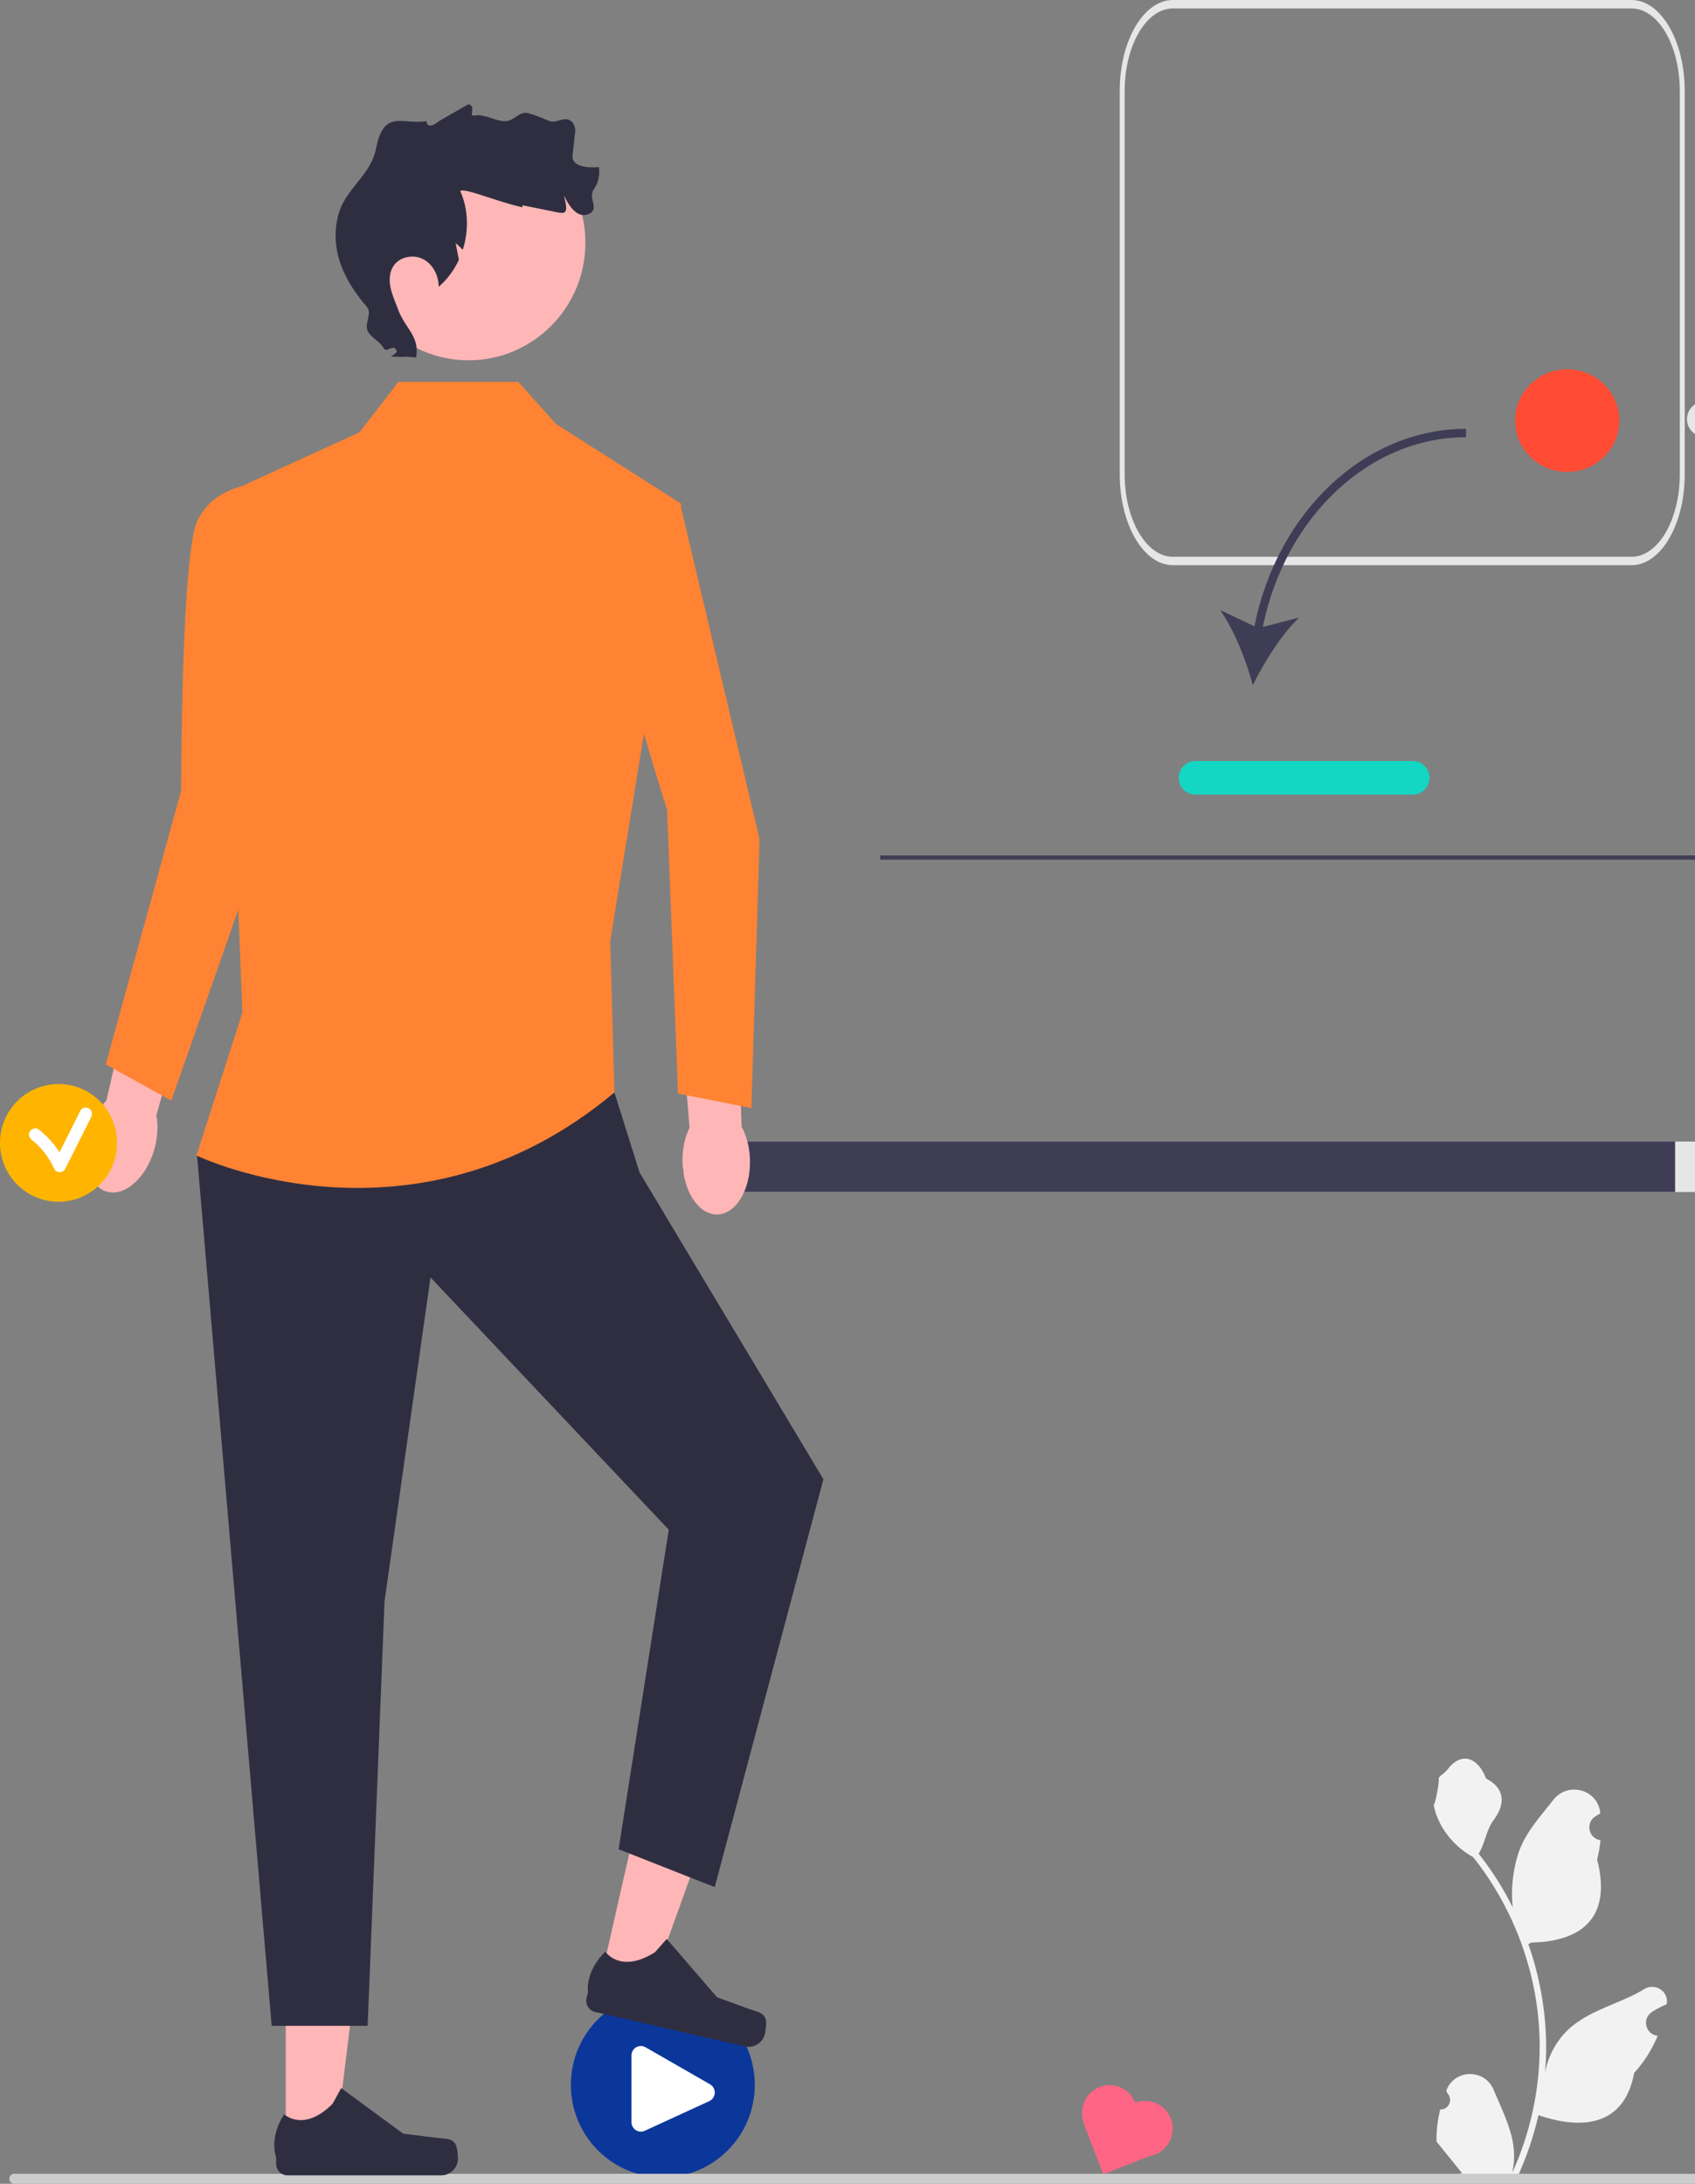 <svg width="330" height="425" viewBox="0 0 330 425" fill="none" xmlns="http://www.w3.org/2000/svg">
<rect x="0" y="0" width="330" height="425" fill="#808080" stroke="none"/>
<g clip-path="url(#clip0_225_617)">
<path d="M129.048 423.745C138.935 423.745 146.95 415.685 146.95 405.743C146.95 395.801 138.935 387.741 129.048 387.741C119.16 387.741 111.145 395.801 111.145 405.743C111.145 415.685 119.16 423.745 129.048 423.745Z" fill="#0B379B"/>
<path d="M124.77 414.849C124.426 414.849 124.084 414.75 123.784 414.556C123.258 414.217 122.944 413.639 122.944 413.011V400.021C122.944 399.358 123.284 398.764 123.854 398.432C124.424 398.1 125.106 398.097 125.678 398.426L138.238 405.642C138.836 405.987 139.188 406.63 139.157 407.322C139.126 408.013 138.717 408.621 138.091 408.909L125.531 414.682C125.287 414.793 125.028 414.849 124.77 414.849Z" fill="white"/>
<path d="M280.389 410.527C282.07 410.633 282.999 408.533 281.727 407.308L281.601 406.803C281.618 406.762 281.634 406.722 281.651 406.681C283.351 402.605 289.113 402.633 290.799 406.715C292.295 410.339 294.2 413.968 294.669 417.8C294.879 419.491 294.785 421.214 294.412 422.873C297.917 415.173 299.762 406.764 299.762 398.308C299.762 396.183 299.646 394.059 299.41 391.94C299.215 390.206 298.947 388.483 298.601 386.776C296.724 377.548 292.661 368.759 286.801 361.418C283.984 359.87 281.634 357.449 280.215 354.548C279.705 353.501 279.306 352.375 279.117 351.229C279.437 351.271 280.326 346.361 280.084 346.06C280.531 345.378 281.33 345.039 281.818 344.374C284.245 341.065 287.589 341.643 289.334 346.139C293.063 348.031 293.099 351.17 290.811 354.188C289.356 356.108 289.156 358.707 287.878 360.763C288.01 360.932 288.146 361.096 288.278 361.265C290.687 364.373 292.771 367.713 294.528 371.222C294.032 367.322 294.765 362.624 296.015 359.595C297.437 356.144 300.104 353.238 302.452 350.254C305.272 346.671 311.056 348.235 311.553 352.777C311.558 352.821 311.562 352.865 311.567 352.909C311.218 353.107 310.877 353.317 310.543 353.539C308.639 354.805 309.297 357.773 311.553 358.123L311.604 358.131C311.478 359.394 311.262 360.647 310.947 361.878C313.959 373.592 307.456 377.859 298.17 378.05C297.965 378.156 297.765 378.262 297.56 378.362C298.501 381.026 299.252 383.758 299.809 386.528C300.309 388.975 300.656 391.448 300.85 393.932C301.092 397.066 301.071 400.216 300.808 403.345L300.824 403.234C301.491 399.788 303.352 396.569 306.053 394.339C310.078 391.015 315.764 389.791 320.106 387.118C322.196 385.832 324.874 387.494 324.509 389.931L324.491 390.048C323.845 390.312 323.214 390.618 322.604 390.962C322.256 391.16 321.914 391.37 321.58 391.592C319.676 392.858 320.334 395.825 322.59 396.176L322.641 396.184C322.678 396.189 322.71 396.194 322.746 396.199C321.637 398.847 320.092 401.305 318.158 403.424C316.274 413.65 308.185 414.62 299.531 411.642H299.526C298.58 415.786 297.197 419.834 295.421 423.692H280.757C280.704 423.529 280.657 423.359 280.609 423.196C281.965 423.28 283.332 423.201 284.667 422.953C283.579 421.61 282.491 420.257 281.403 418.915C281.377 418.888 281.356 418.862 281.335 418.835C280.783 418.148 280.226 417.467 279.674 416.78L279.674 416.779C279.639 414.67 279.891 412.567 280.389 410.527Z" fill="#F2F2F2"/>
<path d="M1.823 424.026C1.823 424.566 2.254 425 2.791 425H330.972C331.509 425 331.94 424.566 331.94 424.026C331.94 423.486 331.509 423.052 330.972 423.052H2.791C2.254 423.052 1.823 423.486 1.823 424.026Z" fill="#CCCCCC"/>
<path d="M422.558 222.162H137.743C135.049 222.162 132.86 224.363 132.86 227.072C132.86 229.78 135.049 231.981 137.743 231.981H422.558C425.252 231.981 427.441 229.78 427.441 227.072C427.441 224.363 425.252 222.162 422.558 222.162Z" fill="#E6E6E6"/>
<path d="M326.128 222.162V231.981H137.743C135.049 231.981 132.86 229.78 132.86 227.072C132.86 224.363 135.049 222.162 137.743 222.162H326.128Z" fill="#3F3D56"/>
<path d="M221.017 409.236C219.945 406.461 216.839 405.084 214.079 406.161C211.345 407.228 209.977 410.302 210.993 413.058L210.913 413.089L214.792 423.14L223.989 419.55C224.293 419.49 224.597 419.404 224.896 419.287C227.656 418.21 229.025 415.087 227.954 412.311C226.883 409.536 223.777 408.159 221.017 409.236Z" fill="#FF6584"/>
<path d="M55.635 417.543L65.285 417.542L69.876 380.112L55.633 380.113L55.635 417.543Z" fill="#FFB6B6"/>
<path d="M88.698 417.322C88.999 417.831 89.157 419.474 89.157 420.066C89.157 421.884 87.691 423.359 85.882 423.359H55.996C54.762 423.359 53.761 422.353 53.761 421.112V419.861C53.761 419.861 52.283 416.101 55.327 411.466C55.327 411.466 59.11 415.095 64.763 409.411L66.43 406.374L78.497 415.248L85.185 416.076C86.648 416.257 87.946 416.048 88.698 417.322Z" fill="#2F2E41"/>
<path d="M116.811 385.816L126.218 387.979L138.992 352.52L125.107 349.328L116.811 385.816Z" fill="#FFB6B6"/>
<path d="M149.091 393.014C149.271 393.578 149.062 395.214 148.93 395.791C148.527 397.564 146.771 398.673 145.007 398.268L115.873 391.568C114.67 391.291 113.918 390.086 114.193 388.876L114.47 387.657C114.47 387.657 113.863 383.659 117.858 379.824C117.858 379.824 120.741 384.21 127.512 379.936L129.81 377.349L139.606 388.705L145.942 391.011C147.329 391.516 148.64 391.603 149.091 393.014Z" fill="#2F2E41"/>
<path d="M49.639 209.333L38.362 224.88L52.894 394.261H71.579L74.866 311.616L83.817 248.609L130.201 297.706L120.436 359.894L139.152 367.259L160.31 287.886L124.505 228.153L119.622 212.606L49.639 209.333Z" fill="#2F2E41"/>
<path d="M100.906 74.318H77.576L69.983 84.138L43.129 96.412L47.198 197.059L38.247 224.88C38.247 224.88 80.562 245.337 119.622 212.606L118.809 183.148L132.643 98.048L108.23 82.501L100.906 74.318Z" fill="#FF8333"/>
<path d="M17.407 220.064C18.119 217.657 19.313 215.612 20.722 214.16L26.066 190.804L37.044 193.686L30.441 217.068C30.831 219.059 30.718 221.427 30.006 223.834C28.379 229.332 24.24 232.944 20.761 231.903C17.282 230.862 15.78 225.562 17.407 220.064Z" fill="#FFB6B6"/>
<path d="M55.681 98.076L48.523 94.394C48.523 94.394 41.645 94.868 38.455 101.284C35.264 107.7 35.264 153.894 35.264 153.894L20.589 207.144L33.35 214.202L50.698 164.8L55.681 98.076Z" fill="#FF8333"/>
<path d="M132.875 226.105C132.826 223.595 133.344 221.282 134.247 219.468L132.275 195.584L143.605 194.973L144.386 219.266C145.359 221.043 145.968 223.334 146.018 225.844C146.13 231.579 143.279 236.287 139.65 236.359C136.021 236.431 132.988 231.84 132.875 226.105Z" fill="#FFB6B6"/>
<path d="M132.447 98.191L124.514 96.872C124.514 96.872 118.104 99.427 117.005 106.515C115.907 113.602 129.876 157.608 129.876 157.608L132 212.825L146.29 215.646L147.877 163.279L132.447 98.191Z" fill="#FF8333"/>
<path d="M91.219 70.122C103.786 70.122 113.973 59.878 113.973 47.242C113.973 34.607 103.786 24.363 91.219 24.363C78.653 24.363 68.466 34.607 68.466 47.242C68.466 59.878 78.653 70.122 91.219 70.122Z" fill="#FFB6B6"/>
<path d="M305.118 91.842C310.719 91.842 315.26 87.373 315.26 81.859C315.26 76.345 310.719 71.876 305.118 71.876C299.516 71.876 294.976 76.345 294.976 81.859C294.976 87.373 299.516 91.842 305.118 91.842Z" fill="#FF4B33"/>
<path d="M386.423 84.99H331.832C329.959 84.99 328.435 83.457 328.435 81.574C328.435 79.691 329.959 78.159 331.832 78.159H386.423C388.295 78.159 389.819 79.691 389.819 81.574C389.819 83.457 388.295 84.99 386.423 84.99Z" fill="#E6E6E6"/>
<path d="M11.393 233.881C17.685 233.881 22.785 228.752 22.785 222.425C22.785 216.098 17.685 210.969 11.393 210.969C5.101 210.969 0 216.098 0 222.425C0 228.752 5.101 233.881 11.393 233.881Z" fill="#FFB500"/>
<path d="M17.319 215.717C16.776 215.398 15.947 215.563 15.649 216.157C14.294 218.855 12.94 221.552 11.586 224.25C10.494 222.529 9.096 221.027 7.475 219.767C6.953 219.362 6.108 219.687 5.805 220.208C5.436 220.842 5.719 221.48 6.243 221.887C8.133 223.355 9.591 225.329 10.573 227.507C10.946 228.336 12.291 228.283 12.681 227.507C14.373 224.137 16.064 220.767 17.756 217.396C18.053 216.805 17.912 216.066 17.319 215.717Z" fill="white"/>
<path d="M317.648 110H228.352C222.644 110 218 102.064 218 92.309V17.691C218 7.936 222.644 0 228.352 0H317.648C323.356 0 328 7.936 328 17.691V92.309C328 102.064 323.356 110 317.648 110ZM228.352 1.642C223.174 1.642 218.961 8.841 218.961 17.691V92.309C218.961 101.159 223.174 108.358 228.352 108.358H317.648C322.826 108.358 327.039 101.159 327.039 92.309V17.691C327.039 8.841 322.826 1.642 317.648 1.642H228.352Z" fill="#E6E6E6"/>
<path d="M116.604 32.51C110.671 32.984 111.485 30.132 111.485 30.132L112.018 25.276C111.865 24.435 111.575 23.756 110.999 23.429C109.645 22.659 108.27 24.115 106.837 23.509C105.528 22.956 104.215 22.401 102.845 22.03C101.106 21.558 100.261 23.445 98.465 23.586C96.766 23.719 94.128 22.069 92.472 22.475C91.016 22.832 92.919 20.56 91.141 20.312L85.445 23.586C85.445 23.586 83.268 25.494 83.003 23.586C78.355 24.338 74.719 21.071 73.18 29.018C72.206 34.045 67.222 36.788 65.894 41.732C64.003 48.775 67.214 54.876 71.459 59.76C72.508 60.967 70.85 63.079 71.615 64.486C72.327 65.793 73.933 66.406 74.658 67.706C75.278 68.817 76.398 66.968 77.116 68.018C77.736 68.924 75.4 69.393 76.493 69.409C77.03 69.416 78.411 69.527 78.935 69.409C80.916 69.537 79.362 69.457 81.017 69.561C81.739 65.33 78.919 64.111 77.447 60.082C76.955 58.737 76.345 57.427 76.044 56.027C75.744 54.626 75.787 53.081 76.538 51.864C77.688 50.003 80.367 49.43 82.319 50.404C84.271 51.378 85.422 53.621 85.407 55.813C87.093 54.375 88.414 52.557 89.343 50.548L88.7 47.315C88.7 47.315 89.454 47.937 90.101 48.599C91.285 44.881 91.198 40.742 89.605 37.174C90.437 36.513 96.536 39.172 101.72 40.355V39.951L105.789 40.769C109.81 41.503 110.899 42.506 109.857 38.314C109.517 36.946 111.485 43.224 114.74 41.587C116.779 40.562 114.344 38.605 115.673 36.742C116.536 35.531 116.8 33.998 116.604 32.51Z" fill="#2F2E41"/>
<path d="M330.127 166.483H171.378V167.301H330.127V166.483Z" fill="#3F3D56"/>
<path d="M244.227 121.896L237.53 118.706C240.277 122.561 242.644 128.581 243.911 133.371C246.057 128.909 249.515 123.449 252.939 120.188L245.861 122.019C250.222 100.524 266.627 85.094 285.413 85.094V83.457C265.791 83.457 248.681 99.534 244.227 121.896Z" fill="#3F3D56"/>
<path d="M275.052 154.646H232.736C230.942 154.646 229.481 153.178 229.481 151.373C229.481 149.568 230.942 148.1 232.736 148.1H275.052C276.847 148.1 278.307 149.568 278.307 151.373C278.307 153.178 276.847 154.646 275.052 154.646Z" fill="#13D6C3"/>
</g>
<defs>
<clipPath id="clip0_225_617">
<rect width="330" height="425" fill="white"/>
</clipPath>
</defs>
</svg>
